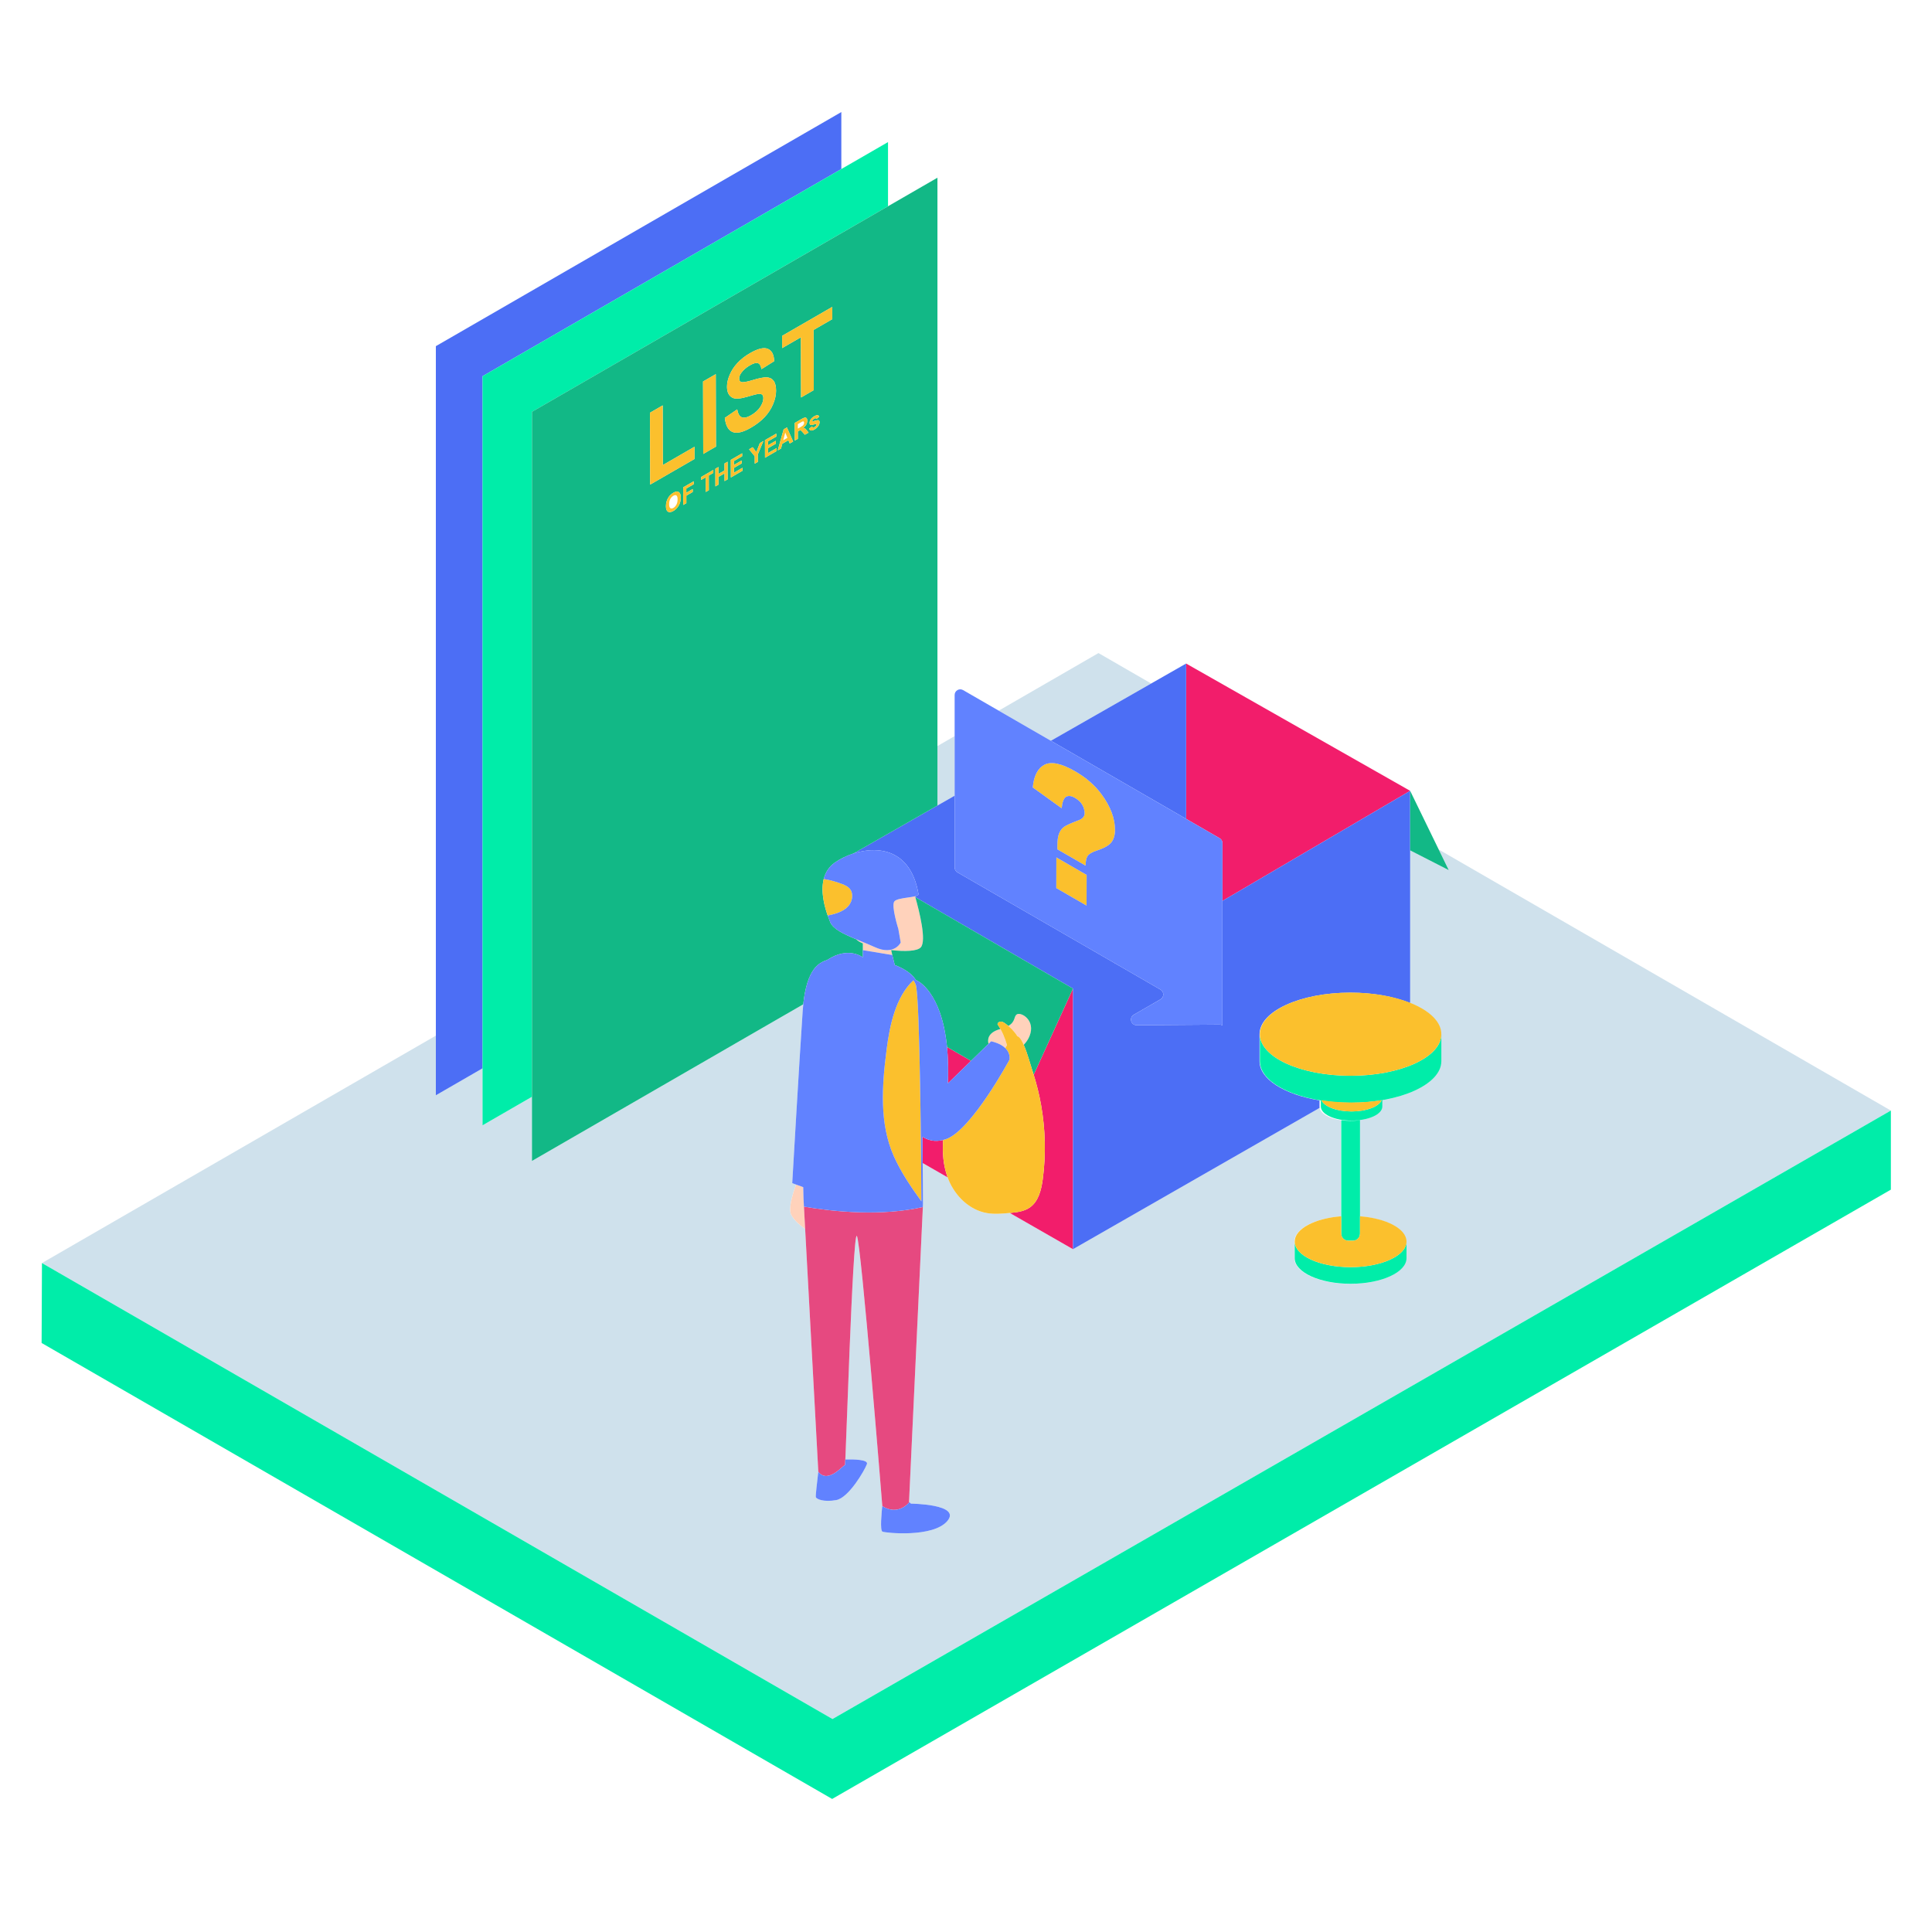 <?xml version="1.0" standalone="no"?>
<svg version="1.1" id="Layer_1_1_" xmlns="http://www.w3.org/2000/svg" xmlns:xlink="http://www.w3.org/1999/xlink" x="0px" y="0px" viewBox="0 0 2000 2000" enable-background="new 0 0 2000 2000" xml:space="preserve">
<path id="color_x5F_9" fill="#CFE1EC" d="M1033.875,735.676l103.265-59.62l54.556,31.498l-103.842,59.287L1033.875,735.676z
	 M970.441,772.299v61.577l17.796-10.16v-61.691L970.441,772.299z M1489.339,879.399l10.379,21.33l-39.935-20.424v158.006
	c19.592,7.89,31.96,19.458,31.96,32.351v27.939c0,18.657-25.894,34.54-62.106,40.516v6.675c0,6.503-9.287,12.011-22.113,13.893
	v99.468c27.339,2.119,48.166,13.016,48.166,26.149v17.215c0,14.651-25.914,26.528-57.88,26.528c-31.966,0-57.88-11.877-57.88-26.528
	v-17.214c0,0,0-0.001,0-0.001c0-13.133,20.827-24.03,48.166-26.149v-99.468c-12.115-1.778-21.063-6.791-22.019-12.822
	l-255.332,146.298l-65.435-37.508c-0.177,0.016-0.354,0.032-0.53,0.048c-7.744,0.692-15.594,1.38-23.252,0.037
	c-17.843-3.13-32.45-17.328-39.434-34.043c-0.405-0.97-0.783-1.949-1.143-2.933l-25.761-14.766
	c0.225,25.032,0.306,42.277,0.306,42.277l-7.816,166.631l-6.651,141.805c1.156,1.048,1.958,1.847,1.958,1.847
	s52.455,0.46,37.731,17.945c-14.724,17.485-63.959,12.424-67.18,11.043c-2.795-1.198-0.856-20.17-0.193-26.875
	c-1.034-12.841-22.152-274.479-26.341-279.267c-0.033-0.038-0.067-0.061-0.101-0.069c-3.885-0.925-10.163,194.417-11.806,231.473
	c8.478-0.198,24.033,0.048,22.337,4.798c-2.301,6.442-18.865,34.97-31.749,37.271s-20.706-0.92-21.166-3.221
	c-0.279-1.397,1.308-15.438,2.597-26.254l-13.63-251.324c-6.402-4.289-14.148-11.435-15.195-16.964
	c-1.461-7.717,3.138-21.333,5.809-28.859l-3.969-1.452c0,0,7.362-127.61,10.834-178.532c0.157-2.308,0.347-4.508,0.565-6.61
	L550.693,1201.8v-66.42l-51.17,29.543v-58.986l-48.327,27.902v-61.752L43.435,1307.507l818.351,472.023l1095.632-629.885
	L1489.339,879.399z"></path>
<path id="color_x5F_8" fill="#f21d6b" d="M1227.868,847.679V686.902l231.915,131.756L1265.469,932.62v-59.869
	c0-2.082-1.111-4.006-2.914-5.047L1227.868,847.679z M1005.2,1098.2l-24.855-14.39c1.069,10.839,1.459,23.326,0.876,37.713
	L1005.2,1098.2z M976.366,1180.086c-8.787,2.214-15.945,0.224-21.452-3.371c0.11,9.726,0.201,18.936,0.276,27.281l25.764,14.768
	C976.463,1206.506,975.397,1193.221,976.366,1180.086z M1070.08,1112.514c3.217,10.307,5.78,20.814,7.662,31.447
	c4.483,25.326,5.136,51.338,1.713,76.836c-1.476,10.996-4.394,23.028-13.547,29.3c-5.935,4.067-13.416,4.909-20.599,5.557
	l65.435,37.508v-269.797L1070.08,1112.514z"></path>
<path id="color_x5F_7" fill="#4c6ef5" d="M1459.783,818.658v219.653c-16.54-6.661-38.225-10.702-61.974-10.702
	c-51.878,0-93.934,19.275-93.934,43.053c0,0.183,0.01,0.365,0.015,0.547c-0.005-0.182-0.015-0.363-0.015-0.545v27.937
	c0,18.657,25.894,34.54,62.106,40.516v6.675c0,0.361,0.038,0.717,0.095,1.071l-255.332,146.298v-269.797l44.022-25.819
	l46.566,26.885c3.887,2.244,3.885,7.856-0.005,10.097l-27.592,15.894c-5.188,2.989-3.036,10.921,2.951,10.878l85.825-0.621
	c1.037-0.008,2.058,0.262,2.956,0.781V932.62L1459.783,818.658z M1227.868,686.902l-140.014,79.939l140.014,80.837V686.902z
	 M1154.767,997.545L1154.767,997.545l-163.616-94.464c-1.803-1.041-2.914-2.965-2.914-5.047v-74.318l-104.808,59.839
	c25.404-8.225,59.294-4.755,67.379,41.853c0.193,1.112-1.247,1.849-3.519,2.424c0.082,0.288,0.169,0.595,0.255,0.897l163.202,94.635
	L1154.767,997.545L1154.767,997.545z M451.196,1133.838l48.327-27.902V389.429l371.421-214.44v-58.986L451.196,358.345V1133.838z"></path>
<path id="color_x5F_6" fill="#00eda9" d="M1456.023,1285.218v17.215c0,14.651-25.914,26.528-57.88,26.528
	c-31.966,0-57.88-11.877-57.88-26.528v-17.214c0.001,14.651,25.914,26.527,57.88,26.527
	C1430.109,1311.746,1456.023,1299.869,1456.023,1285.218z M1398.143,1113.631c-51.877,0-93.931-19.274-93.934-43.051v27.937
	c0,23.777,42.056,43.053,93.934,43.053c51.878,0,93.934-19.276,93.934-43.053v-27.939
	C1492.077,1094.356,1450.021,1113.631,1398.143,1113.631z M1430.342,1138.885c-2.929,6.67-15.783,11.694-31.199,11.694
	c-15.416,0-28.27-5.024-31.199-11.694c-0.21-0.034-0.42-0.067-0.629-0.102v6.675c0,8.057,14.25,14.588,31.828,14.588
	c17.578,0,31.828-6.531,31.828-14.588v-6.674C1430.762,1138.818,1430.552,1138.852,1430.342,1138.885z M1398.143,1160.296
	c-3.389,0-6.651-0.245-9.714-0.695v117.471c0,4.029,3.266,7.295,7.295,7.295h4.838c4.029,0,7.295-3.266,7.295-7.295v-117.471
	C1404.794,1160.051,1401.532,1160.296,1398.143,1160.296z M861.786,1779.53L43.435,1307.507l-0.357,82.737l818.351,472.023
	l1095.99-630.754v-81.869L861.786,1779.53z M550.693,1135.38l-51.17,29.543V389.429l419.748-242.342v66.42L550.693,426.307V1135.38z
	"></path>
<path id="color_x5F_5" fill="#FFD2BB" d="M1043.875,1062.03c7.849-4.553,5.343-10.236,9.03-12.079
	c4.601-2.301,19.326,6.442,12.884,22.547c-1.394,3.485-3.523,6.516-6.019,9.12c-1.948-4.429-4.023-7.874-6.036-8.724
	c-0.177-0.075-0.356-0.117-0.535-0.164C1050.722,1068.704,1047.516,1065.095,1043.875,1062.03z M947.288,927.831
	c-6.379,1.614-19.373,1.933-21.635,5.552c-3.068,4.908,4.295,28.221,4.295,28.221l2.454,14.111c0,0-6.68,13.907-26.653,4.806
	c-6.452-2.94-13.121-5.578-19.343-8.164c1.214,1.457,3.607,2.897,6.823,4.249v7.004l30.451,5.019
	c-0.399-1.704-0.794-3.452-1.144-5.112c13.85,1.664,27.118,1.267,30.725-2.895C959.426,973.511,951.298,941.848,947.288,927.831z
	 M831.786,1240.752c0,0-0.132-4.315-0.29-11.793l-7.398-2.706c-2.671,7.526-7.271,21.143-5.809,28.859
	c1.047,5.53,8.794,12.675,15.195,16.964L831.786,1240.752z M1026.007,1077.963c0,0,9.798,1.731,15.371,7.758
	c-0.233-0.251-0.471-0.497-0.718-0.733c0.597-1.084,1.196-2.119,1.796-3.104c-1.603-5.593-3.704-11.127-6.812-16.682
	c-13.858,3.743-13.293,11.869-12.313,15.363L1026.007,1077.963z"></path>
<path id="color_x5F_4" fill="#12b886" d="M842.215,1003.838l-20.968-12.139l31.418-59.258c1.058,5.719,2.67,11.031,4.164,15.292l0,0
	c0.966,2.755,1.882,5.075,2.566,6.777c2.908,7.242,13.974,12.43,27.016,17.851c-0.002-0.001-0.003-0.001-0.005-0.002
	c1.214,1.457,3.607,2.897,6.823,4.249v7.004l0,0v7.443c0,0-14.78-11.653-36.364,2.356l0-0.003
	C854.934,994.769,848.337,995.223,842.215,1003.838z M1499.718,900.729l-39.935-82.071v61.647L1499.718,900.729z M1110.745,1023.364
	l-40.665,89.15c-0.548-1.756-1.109-3.507-1.696-5.251c-1.338-3.977-4.722-16.797-8.619-25.655c0.001,0.003,0.003,0.006,0.004,0.009
	c2.496-2.604,4.624-5.634,6.019-9.12c6.442-16.105-8.282-24.847-12.884-22.547c-3.687,1.844-1.181,7.526-9.03,12.079
	c-1.075-0.905-2.185-1.769-3.33-2.575c-1.338-0.942-2.813-1.852-4.449-1.894c-1.636-0.042-3.408,1.129-3.438,2.765
	c1.482,2.205,2.763,4.402,3.911,6.598c-0.3-0.574-0.604-1.148-0.925-1.722c-13.858,3.743-13.293,11.869-12.313,15.363l2.675-2.602
	L1005.2,1098.2l-24.855-14.39c-5.68-57.572-30.608-68.522-31.64-69.038l-0.261,0.323c-6.115-10.709-22.176-16.066-22.176-16.066
	s-1.312-4.962-2.586-10.398l-15.702-2.588l15.701,2.588c-0.399-1.704-0.794-3.452-1.144-5.112
	c13.85,1.664,27.118,1.267,30.725-2.895c6.038-6.967-1.633-37.473-5.719-51.895L1110.745,1023.364z M842.215,1003.838
	L842.215,1003.838l-20.968-12.139l31.418-59.258l0,0.001c-1.329-7.183-1.772-15.005-0.01-22.199v0
	c-0.161,0.662-0.312,1.327-0.438,1.999c0.126-0.672,0.276-1.337,0.438-1.999c0.028-0.115,0.047-0.232,0.076-0.346
	c0.003,0,0.006,0.001,0.009,0.002c1.668-6.53,5.18-12.521,11.563-17.006c5.103-3.586,11.759-6.951,19.126-9.337l87.012-49.679
	V183.965L550.693,426.307V1201.8l280.836-162.141C833.474,1020.908,837.716,1010.169,842.215,1003.838z M833.193,450.049
	l-2.328-2.631c-0.826-0.952-1.397-1.518-1.695-1.708c-0.307-0.195-0.631-0.259-0.973-0.203c-0.341,0.056-0.875,0.304-1.609,0.728
	l-0.656,0.379l0.022,7.615l-3.2,1.847l-0.052-18.245l6.741-3.892c1.705-0.984,2.938-1.536,3.709-1.658
	c0.762-0.108,1.384,0.117,1.85,0.693c0.466,0.566,0.696,1.39,0.699,2.475c0.004,1.366-0.343,2.703-1.039,3.991
	c-0.697,1.298-1.745,2.466-3.134,3.5c0.692,0.063,1.262,0.247,1.718,0.548c0.456,0.29,1.062,0.927,1.836,1.899l1.942,2.451
	L833.193,450.049z M847.083,441.013c-0.872,1.379-2.173,2.563-3.904,3.562c-1.565,0.904-2.808,1.259-3.719,1.05
	c-0.92-0.193-1.517-0.845-1.801-1.939l3.05-2.294c0.133,0.608,0.397,0.968,0.791,1.093c0.403,0.12,0.955-0.018,1.672-0.432
	c0.787-0.454,1.381-0.968,1.773-1.527c0.27-0.388,0.401-0.775,0.4-1.167c-0.001-0.261-0.071-0.442-0.221-0.527
	c-0.149-0.085-0.49-0.039-1.016,0.123c-2.459,0.796-4.017,1.132-4.674,0.988c-0.911-0.188-1.369-0.91-1.372-2.186
	c-0.003-1.145,0.387-2.337,1.172-3.565c0.785-1.238,2.008-2.336,3.66-3.29c1.574-0.909,2.738-1.279,3.509-1.14
	c0.771,0.149,1.298,0.72,1.59,1.698l-2.866,2.269c-0.124-0.442-0.361-0.697-0.703-0.782c-0.342-0.074-0.832,0.078-1.47,0.446
	c-0.804,0.464-1.372,0.913-1.721,1.376c-0.235,0.317-0.348,0.624-0.348,0.915c0.001,0.241,0.106,0.392,0.308,0.456
	c0.272,0.074,1.226-0.144,2.844-0.656c1.627-0.517,2.757-0.656,3.397-0.411c0.64,0.254,0.966,0.942,0.969,2.047
	C848.407,438.337,847.964,439.639,847.083,441.013z M861.514,317.719l0.036,12.689l-19.322,11.156l0.177,62.309l-13.176,7.607
	l-0.177-62.309l-19.366,11.181l-0.036-12.689L861.514,317.719z M740.964,387.319l0.213,74.997l-13.185,7.612l-0.213-74.997
	L740.964,387.319z M702.687,523.203c-1.386,2.47-3.246,4.379-5.58,5.727c-2.361,1.363-4.243,1.614-5.638,0.769
	c-1.404-0.85-2.101-2.732-2.109-5.635c-0.005-1.859,0.226-3.552,0.712-5.101c0.356-1.131,0.843-2.248,1.471-3.355
	c0.619-1.102,1.299-2.038,2.05-2.834c0.987-1.042,2.122-1.94,3.416-2.687c2.343-1.353,4.217-1.599,5.62-0.739
	c1.412,0.855,2.118,2.762,2.127,5.736C704.765,518.028,704.081,520.738,702.687,523.203z M710.487,510.035l6.627-3.826l0.009,3.084
	l-6.627,3.826l0.022,7.756l-3.209,1.853l-0.052-18.244l10.885-6.285l0.009,3.084l-7.677,4.432L710.487,510.035z M673.059,501.644
	l-0.211-74.375l13.176-7.607l0.175,61.736l32.769-18.919l0.036,12.639L673.059,501.644z M733.784,507.443l-3.209,1.853l-0.043-15.16
	l-4.713,2.721l-0.009-3.084l12.616-7.284l0.009,3.084l-4.695,2.711L733.784,507.443z M750.046,498.054l-0.023-7.977l-6.277,3.624
	l0.023,7.977l-3.209,1.853l-0.052-18.245l3.209-1.853l0.02,7.173l6.277-3.624l-0.02-7.173l3.209-1.853l0.052,18.245L750.046,498.054
	z M756.568,494.288l-0.052-18.245l11.777-6.799l0.009,3.084l-8.568,4.947l0.011,4.039l7.974-4.604l0.009,3.074l-7.974,4.604
	l0.014,4.973l8.874-5.124l0.009,3.074L756.568,494.288z M784.494,478.166l-3.191,1.842l-0.022-7.686l-5.853-7.197l3.759-2.17
	l3.763,5.053l3.634-9.323l3.698-2.135l-5.811,13.961L784.494,478.166z M777.324,442.775c-8.254,4.765-14.59,6.23-19.026,4.404
	c-4.436-1.826-7.095-6.691-7.976-14.585l12.813-8.827c0.783,4.499,2.359,7.222,4.726,8.18c2.367,0.958,5.553,0.286,9.557-2.026
	c4.249-2.453,7.446-5.336,9.591-8.637c2.145-3.311,3.214-6.344,3.206-9.106c-0.005-1.768-0.464-3.023-1.368-3.749
	c-0.913-0.711-2.499-0.882-4.757-0.504c-1.54,0.276-5.058,1.21-10.553,2.813c-7.07,2.069-12.035,2.46-14.893,1.172
	c-4.016-1.817-6.041-5.689-6.058-11.617c-0.011-3.818,0.923-7.94,2.802-12.355c1.87-4.411,4.582-8.512,8.127-12.3
	c3.536-3.782,7.818-7.13,12.836-10.027c8.183-4.725,14.362-6.219,18.509-4.488c4.156,1.736,6.34,5.99,6.569,12.761l-13.174,8.27
	c-0.571-3.525-1.794-5.596-3.652-6.214c-1.858-0.618-4.641,0.144-8.357,2.289c-3.829,2.211-6.817,4.842-8.98,7.902
	c-1.396,1.963-2.091,3.914-2.085,5.863c0.005,1.768,0.665,2.917,1.971,3.42c1.674,0.643,5.71-0.016,12.124-1.978
	c6.422-1.967,11.166-2.905,14.24-2.818c3.083,0.082,5.495,1.235,7.235,3.461c1.749,2.22,2.626,5.699,2.639,10.441
	c0.012,4.3-1.017,8.919-3.078,13.873c-2.07,4.949-5,9.428-8.798,13.452C787.726,435.863,782.99,439.504,777.324,442.775z
	 M791.926,473.875l-0.052-18.245l11.768-6.794l0.009,3.084l-8.56,4.942l0.011,4.039l7.965-4.599l0.009,3.074l-7.965,4.599
	l0.014,4.973l8.866-5.118l0.009,3.074L791.926,473.875z M817.552,459.08l-1.402-3.347l-6.348,3.665l-1.291,4.901l-3.401,1.964
	l6.13-21.813l3.392-1.958l6.408,14.575L817.552,459.08z"></path>
<path id="color_x5F_3" fill="#e64980" d="M955.495,1246.274l-14.504,309.21c0,0-11.043,14.111-27.608,3.681
	c0,0-22.086-274.853-26.381-279.761c-4.294-4.908-11.656,239.27-12.27,237.429c-0.614-1.84-17.179,20.246-27.608,6.749
	l-15.338-282.829l0.453,8.341c31.596,5.422,80.602,10.089,123.105,0.403L955.495,1246.274z"></path>
<path id="color_x5F_2" fill="#FBC02D" d="M1093.443,919.358l0.09-31.773l31.369,18.111l-0.09,31.773L1093.443,919.358z
	 M1113.245,798.565c-14.396-8.311-25.067-10.618-32.05-6.92c-6.983,3.678-11.009,11.524-12.08,23.56l29.901,21.521
	c0.686-6.506,2.225-10.481,4.617-11.865c2.393-1.403,5.413-1.052,9.059,1.053c3.402,1.964,5.924,4.328,7.585,7.083
	c1.661,2.775,2.495,5.779,2.486,9.023c-0.009,3.244-2.106,5.605-6.273,7.115c-7.823,2.93-12.871,5.223-15.106,6.879
	c-2.235,1.676-3.945,3.938-5.078,6.876c-1.132,2.918-1.724,7.239-1.74,12.961l-0.01,3.365l29.282,16.906
	c0.013-4.614,0.708-7.947,2.084-10.018c1.358-2.082,4.648-3.976,9.851-5.715c7.471-2.427,12.414-5.284,14.848-8.541
	c2.433-3.257,3.639-7.424,3.653-12.441c0.034-12.089-4.602-24.473-13.928-37.122
	C1133.472,812.927,1124.432,805.023,1113.245,798.565z M1398.143,1027.525c-51.878,0-93.934,19.276-93.934,43.053
	c0,23.778,42.056,43.053,93.934,43.053s93.934-19.276,93.934-43.053C1492.077,1046.801,1450.021,1027.525,1398.143,1027.525z
	 M1430.342,1138.885c-2.929,6.67-15.783,11.694-31.199,11.694s-28.27-5.024-31.199-11.694c9.763,1.575,20.261,2.435,31.199,2.435
	C1410.081,1141.32,1420.579,1140.461,1430.342,1138.885z M1456.023,1285.218c0,14.651-25.914,26.528-57.88,26.528
	s-57.88-11.877-57.88-26.528c0-13.133,20.827-24.03,48.166-26.149v18.003c0,4.029,3.266,7.295,7.295,7.295h4.838
	c4.029,0,7.295-3.266,7.295-7.295v-18.003C1435.196,1261.188,1456.023,1272.085,1456.023,1285.218z M879.507,919.82
	c4.357,4.932,3.096,13.065-1.222,18.03s-10.846,7.38-17.232,8.967c-1.388,0.345-2.799,0.648-4.225,0.915
	c-3.4-9.697-7.42-24.837-4.098-37.837c7.036,1.115,13.93,3.273,19.152,5.288C874.687,916.265,877.52,917.569,879.507,919.82z
	 M917.745,1086.957c-4.704,36.945-7.612,76.01,7.562,110.022c7.273,16.302,17.856,32.028,28.526,46.668
	c-0.172-30.316-1.391-213.322-5.893-224.573c-0.612-1.529-1.433-2.963-2.403-4.302C927.24,1032,921.057,1060.947,917.745,1086.957z
	 M1077.742,1143.961c-2.203-12.444-5.33-24.719-9.358-36.698c-2.006-5.964-8.611-31.821-14.651-34.37
	c-0.177-0.075-0.356-0.117-0.535-0.164c-3.208-5.214-7.631-9.74-12.653-13.274c-1.338-0.942-2.813-1.852-4.449-1.894
	c-1.636-0.042-3.408,1.129-3.438,2.765c4.843,7.203,7.727,14.331,9.797,21.558c-0.6,0.984-1.199,2.02-1.796,3.104
	c2.955,2.84,4.997,6.731,4.366,11.995c0,0-39.265,73.008-65.646,82.21c-1.027,0.358-2.028,0.645-3.014,0.894
	c-1.046,14.188,0.273,28.555,5.728,41.61c6.984,16.714,21.591,30.913,39.434,34.043c7.658,1.343,15.508,0.655,23.252-0.037
	c7.343-0.656,15.047-1.438,21.129-5.605c9.152-6.272,12.07-18.303,13.547-29.3
	C1082.879,1195.298,1082.226,1169.287,1077.742,1143.961z M672.848,427.27l0.211,74.375l45.945-26.526l-0.036-12.639l-32.769,18.919
	l-0.175-61.736L672.848,427.27z M727.779,394.931l0.213,74.997l13.185-7.612l-0.213-74.997L727.779,394.931z M763.516,375.637
	c-3.545,3.788-6.257,7.889-8.127,12.3c-1.879,4.416-2.813,8.537-2.802,12.355c0.017,5.928,2.042,9.8,6.058,11.617
	c2.858,1.288,7.823,0.897,14.893-1.172c5.495-1.603,9.013-2.537,10.553-2.813c2.258-0.378,3.844-0.207,4.757,0.504
	c0.904,0.726,1.363,1.98,1.368,3.749c0.008,2.763-1.061,5.795-3.206,9.106c-2.145,3.301-5.342,6.184-9.591,8.637
	c-4.004,2.312-7.19,2.984-9.557,2.026c-2.367-0.958-3.943-3.681-4.726-8.18l-12.813,8.827c0.881,7.894,3.539,12.759,7.976,14.585
	c4.436,1.826,10.773,0.362,19.026-4.404c5.666-3.271,10.402-6.911,14.191-10.93c3.798-4.024,6.728-8.503,8.798-13.452
	c2.062-4.954,3.091-9.573,3.078-13.873c-0.013-4.742-0.89-8.221-2.639-10.441c-1.74-2.225-4.152-3.379-7.235-3.461
	c-3.074-0.087-7.818,0.851-14.24,2.818c-6.414,1.962-10.449,2.621-12.124,1.978c-1.306-0.504-1.966-1.652-1.971-3.42
	c-0.006-1.949,0.69-3.9,2.085-5.863c2.163-3.06,5.151-5.691,8.98-7.902c3.716-2.145,6.499-2.907,8.357-2.289
	c1.858,0.618,3.081,2.689,3.652,6.214l13.174-8.27c-0.229-6.771-2.413-11.024-6.569-12.761c-4.147-1.731-10.326-0.237-18.509,4.488
	C771.334,368.507,767.052,371.854,763.516,375.637z M809.65,347.663l0.036,12.689l19.366-11.181l0.177,62.309l13.176-7.607
	l-0.177-62.309l19.322-11.156l-0.036-12.689L809.65,347.663z M702.63,509.349c1.412,0.855,2.118,2.762,2.127,5.736
	c0.008,2.944-0.676,5.653-2.07,8.118c-1.386,2.47-3.246,4.379-5.58,5.727c-2.361,1.363-4.243,1.614-5.638,0.769
	c-1.404-0.85-2.101-2.732-2.109-5.635c-0.005-1.859,0.226-3.552,0.712-5.101c0.356-1.131,0.843-2.248,1.471-3.355
	c0.619-1.102,1.299-2.038,2.05-2.834c0.987-1.042,2.122-1.94,3.416-2.687C699.353,508.735,701.227,508.489,702.63,509.349z
	 M700.233,522.376c0.81-1.524,1.217-3.349,1.211-5.469c-0.006-2.09-0.404-3.42-1.211-3.98c-0.798-0.576-1.858-0.477-3.178,0.285
	c-1.32,0.762-2.385,1.901-3.195,3.405c-0.802,1.509-1.199,3.309-1.193,5.408c0.006,2.07,0.421,3.4,1.255,3.985
	c0.834,0.585,1.893,0.507,3.17-0.23C698.366,525.044,699.414,523.915,700.233,522.376 M707.258,504.483l0.052,18.244l3.209-1.853
	l-0.022-7.756l6.627-3.826l-0.009-3.084l-6.627,3.826l-0.012-4.32l7.677-4.432l-0.009-3.084L707.258,504.483z M725.811,493.772
	l0.009,3.084l4.713-2.721l0.043,15.16l3.209-1.853l-0.043-15.16l4.695-2.711l-0.009-3.084L725.811,493.772z M749.994,479.81
	l0.02,7.173l-6.277,3.624l-0.02-7.173l-3.209,1.853l0.052,18.244l3.209-1.853l-0.023-7.977l6.277-3.624l0.023,7.977l3.209-1.853
	l-0.052-18.244L749.994,479.81z M756.517,476.044l0.052,18.244l12.083-6.976l-0.009-3.074l-8.874,5.124l-0.014-4.973l7.974-4.604
	l-0.009-3.074l-7.974,4.604l-0.011-4.039l8.568-4.947l-0.009-3.084L756.517,476.044z M786.584,458.684l-3.634,9.323l-3.763-5.053
	l-3.759,2.171l5.853,7.197l0.022,7.686l3.191-1.842l-0.022-7.655l5.811-13.961L786.584,458.684z M791.874,455.63l0.052,18.245
	L804,466.904l-0.009-3.074l-8.866,5.119l-0.014-4.973l7.965-4.599l-0.009-3.074l-7.965,4.599l-0.011-4.039l8.56-4.942l-0.009-3.084
	L791.874,455.63z M814.632,442.491l6.408,14.575l-3.489,2.014l-1.402-3.347l-6.348,3.665l-1.291,4.901l-3.401,1.964l6.13-21.813
	L814.632,442.491z M810.781,455.753l4.337-2.504l-2.214-5.504L810.781,455.753 M835.08,445.387l1.942,2.451l-3.829,2.211
	l-2.328-2.631c-0.826-0.952-1.397-1.518-1.695-1.708c-0.307-0.195-0.631-0.259-0.973-0.203c-0.341,0.056-0.875,0.304-1.609,0.728
	l-0.656,0.379l0.022,7.615l-3.2,1.847l-0.052-18.245l6.741-3.892c1.705-0.984,2.938-1.535,3.709-1.658
	c0.762-0.108,1.384,0.117,1.85,0.693c0.466,0.566,0.696,1.39,0.699,2.475c0.004,1.366-0.343,2.703-1.039,3.991
	c-0.697,1.298-1.745,2.466-3.134,3.5c0.692,0.063,1.262,0.247,1.718,0.548C833.701,443.778,834.307,444.415,835.08,445.387z
	 M828.302,442.327c1.539-0.889,2.492-1.519,2.876-1.892c0.384-0.373,0.681-0.796,0.898-1.283c0.217-0.498,0.321-1.011,0.32-1.563
	c-0.002-0.613-0.143-1.024-0.433-1.24c-0.281-0.21-0.684-0.219-1.208-0.017c-0.262,0.111-1.041,0.54-2.335,1.288l-2.509,1.449
	l0.013,4.632L828.302,442.327 M839.234,434.194c-0.785,1.228-1.175,2.419-1.172,3.565c0.004,1.276,0.461,1.998,1.372,2.186
	c0.657,0.144,2.215-0.192,4.674-0.988c0.525-0.162,0.866-0.208,1.016-0.123c0.149,0.085,0.22,0.266,0.221,0.527
	c0.001,0.392-0.129,0.779-0.4,1.167c-0.393,0.559-0.987,1.073-1.773,1.527c-0.717,0.414-1.268,0.551-1.672,0.432
	c-0.394-0.125-0.658-0.485-0.791-1.093l-3.05,2.294c0.283,1.094,0.881,1.746,1.801,1.939c0.911,0.208,2.154-0.147,3.719-1.05
	c1.731-0.999,3.032-2.184,3.904-3.562c0.88-1.374,1.323-2.676,1.32-3.892c-0.003-1.105-0.329-1.792-0.969-2.047
	c-0.64-0.244-1.769-0.105-3.397,0.411c-1.619,0.512-2.573,0.731-2.844,0.656c-0.202-0.065-0.307-0.215-0.308-0.456
	c-0.001-0.291,0.112-0.598,0.348-0.915c0.349-0.463,0.917-0.912,1.722-1.376c0.638-0.368,1.128-0.521,1.47-0.446
	c0.342,0.084,0.579,0.34,0.703,0.782l2.866-2.269c-0.292-0.979-0.819-1.55-1.59-1.698c-0.771-0.138-1.935,0.232-3.509,1.14
	C841.242,431.857,840.019,432.956,839.234,434.194z"></path>
<path id="color_x5F_1" fill="#6182ff" d="M897.432,1515.606c-2.301,6.442-18.865,34.97-31.749,37.271s-20.706-0.92-21.166-3.221
	c-0.279-1.397,1.308-15.438,2.597-26.254l0.01,0.18c10.429,13.497,26.994-8.589,27.608-6.749c0.06,0.179,0.184-1.988,0.363-6.025
	C883.573,1510.609,899.129,1510.856,897.432,1515.606z M1265.469,872.752v188.707c-0.898-0.519-1.919-0.788-2.956-0.781
	l-85.825,0.621c-5.988,0.043-8.14-7.889-2.951-10.878l27.592-15.894c3.89-2.241,3.892-7.853,0.005-10.097L991.151,903.081
	c-1.803-1.041-2.914-2.965-2.914-5.047V719.422c0-4.486,4.857-7.29,8.742-5.047l265.576,153.33
	C1264.358,868.746,1265.469,870.67,1265.469,872.752z M1124.902,905.695l-31.369-18.111l-0.09,31.773l31.369,18.111
	L1124.902,905.695z M1154.275,859.407c0.034-12.089-4.602-24.473-13.928-37.122c-6.875-9.358-15.915-17.261-27.102-23.72
	c-14.396-8.311-25.067-10.618-32.05-6.92c-6.983,3.678-11.009,11.524-12.08,23.56l29.901,21.521
	c0.686-6.506,2.225-10.481,4.617-11.865c2.393-1.403,5.413-1.052,9.06,1.053c3.402,1.964,5.924,4.328,7.584,7.083
	c1.661,2.775,2.495,5.779,2.486,9.023c-0.009,3.244-2.106,5.605-6.273,7.115c-7.823,2.93-12.871,5.223-15.106,6.879
	c-2.235,1.676-3.945,3.938-5.078,6.876c-1.132,2.918-1.724,7.239-1.74,12.961l-0.01,3.365l29.282,16.906
	c0.013-4.614,0.708-7.947,2.084-10.018c1.358-2.082,4.648-3.976,9.851-5.715c7.471-2.427,12.414-5.284,14.848-8.542
	C1153.055,868.591,1154.261,864.424,1154.275,859.407z M942.986,1556.557c0,0-0.802-0.799-1.958-1.848l-0.036,0.774
	c0,0-11.043,14.111-27.608,3.681c0,0-0.014-0.171-0.04-0.494c-0.662,6.705-2.601,25.678,0.193,26.875
	c3.221,1.38,52.455,6.442,67.18-11.043C995.441,1557.018,942.986,1556.557,942.986,1556.557z M950.808,925.408
	c-10.43-60.124-63.805-48.467-86.505-32.516c-7.14,5.017-10.695,11.917-12.085,19.35c0.147-0.788,0.316-1.571,0.513-2.345
	c7.036,1.115,13.93,3.273,19.152,5.288c2.804,1.082,5.637,2.385,7.625,4.637c4.357,4.932,3.096,13.065-1.222,18.03
	c-4.318,4.965-10.846,7.38-17.232,8.967c-1.388,0.345-2.799,0.648-4.225,0.915c0.966,2.755,1.882,5.075,2.566,6.777
	c4.295,10.696,26.381,16.912,46.355,26.013c19.974,9.101,26.653-4.806,26.653-4.806l-2.454-14.111c0,0-7.362-23.313-4.295-28.221
	C928.721,928.475,951.542,929.64,950.808,925.408z M1045.026,1096.982c0,0-39.265,73.008-65.646,82.21
	c-10.18,3.551-18.341,1.521-24.466-2.478c0.439,38.9,0.582,69.559,0.582,69.559l-0.152,3.223
	c-42.502,9.685-91.508,5.019-123.105-0.403l-0.453-8.341c0,0-0.132-4.315-0.29-11.793l-11.366-4.158
	c0,0,7.362-127.61,10.834-178.532c3.472-50.921,22.393-50.387,25.901-52.863l0,0.003c21.584-14.009,36.364-2.356,36.364-2.356
	v-7.443l30.452,5.02c1.273,5.436,2.586,10.398,2.586,10.398s16.061,5.356,22.176,16.066l0.261-0.323
	c1.227,0.613,36.197,15.951,32.516,106.751l44.786-43.559C1026.007,1077.963,1046.866,1081.644,1045.026,1096.982z
	 M953.833,1243.647c-0.172-30.316-1.391-213.322-5.893-224.574c-0.612-1.529-1.433-2.963-2.403-4.302
	c-18.298,17.229-24.481,46.175-27.792,72.185c-4.704,36.945-7.612,76.01,7.562,110.022
	C932.58,1213.28,943.163,1229.006,953.833,1243.647z"></path>
</svg>